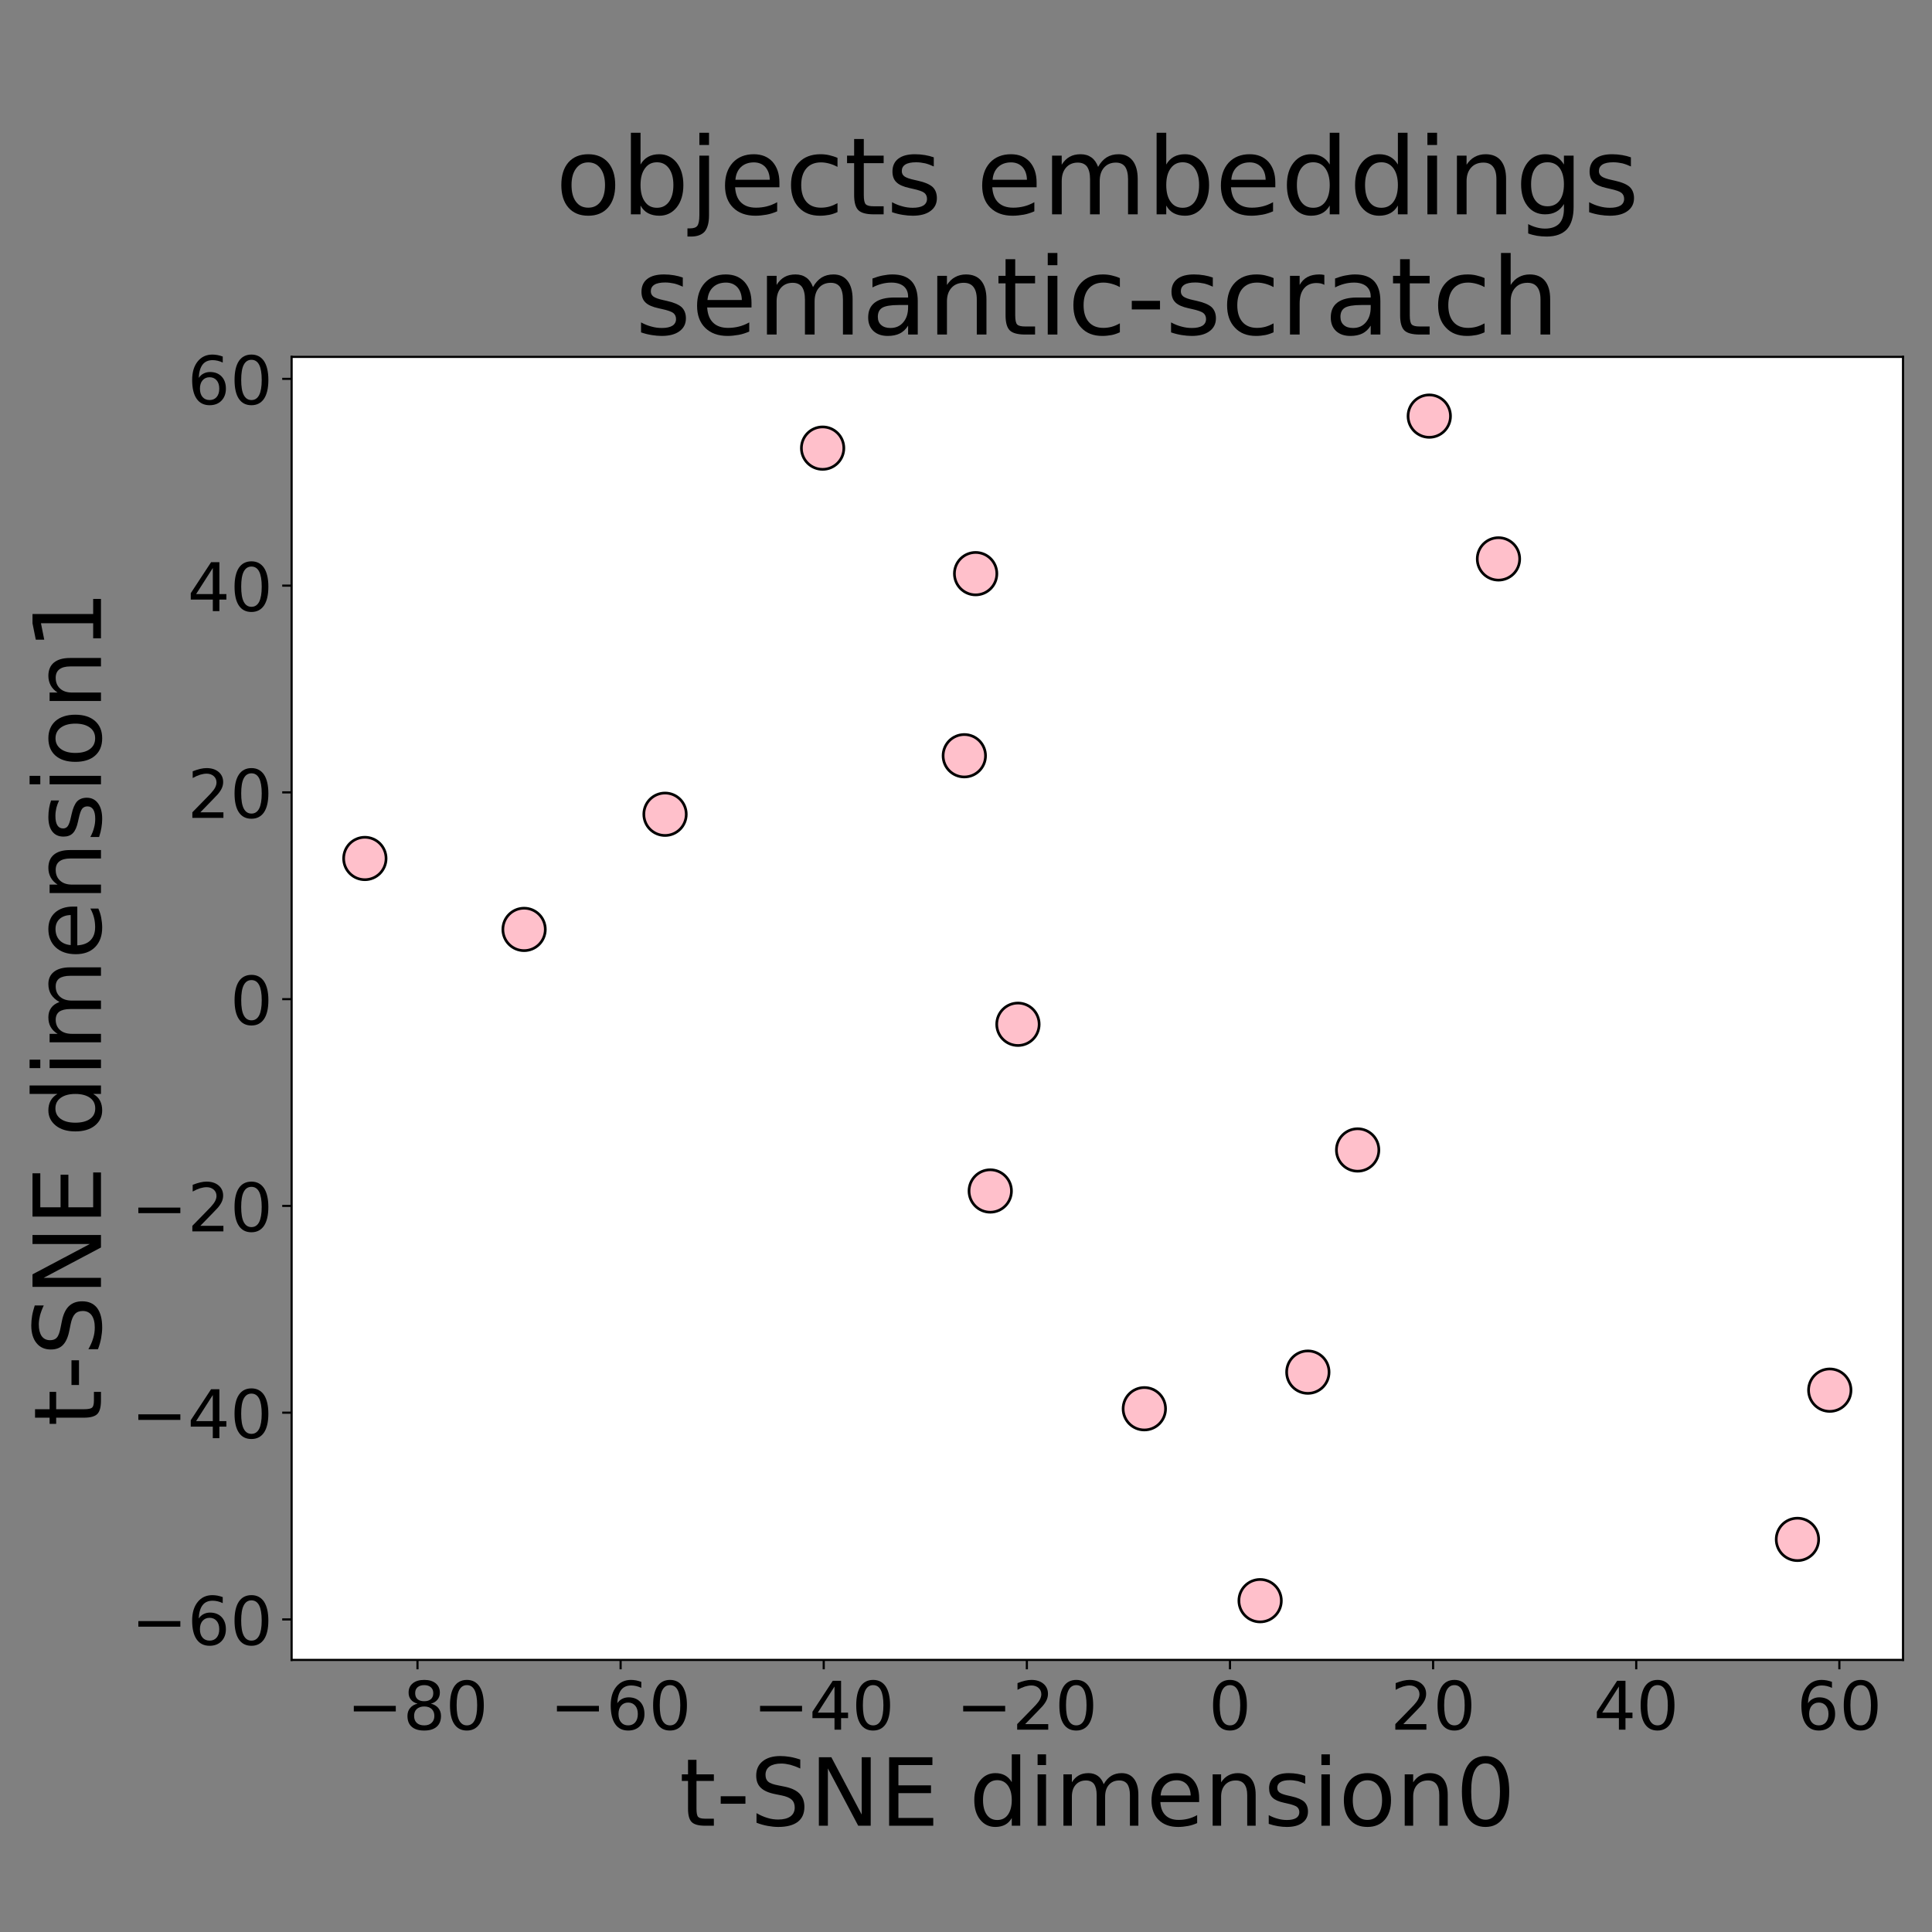 <?xml version="1.0" encoding="UTF-8"?>
<svg xmlns="http://www.w3.org/2000/svg" xmlns:xlink="http://www.w3.org/1999/xlink" width="720pt" height="720pt" viewBox="0 0 720 720" version="1.1">
<rect x="0" y="0" width="720" height="720" fill="#808080" stroke="none"/>
<defs>
<g>
<symbol overflow="visible" id="glyph0-0">
<path style="stroke:none;" d="M 7.949 -8.648 C 6.773 -8.648 5.852 -8.324 5.176 -7.699 C 4.5 -7.074 4.176 -6.227 4.176 -5.125 C 4.176 -4.023 4.5 -3.148 5.176 -2.523 C 5.852 -1.898 6.773 -1.602 7.949 -1.602 C 9.102 -1.602 10.023 -1.898 10.699 -2.551 C 11.375 -3.176 11.727 -4.023 11.727 -5.125 C 11.727 -6.227 11.375 -7.074 10.727 -7.699 C 10.051 -8.324 9.125 -8.648 7.949 -8.648 Z M 5.477 -9.699 C 4.426 -9.949 3.602 -10.449 3 -11.176 C 2.398 -11.898 2.125 -12.773 2.125 -13.824 C 2.125 -15.273 2.625 -16.426 3.676 -17.273 C 4.699 -18.125 6.125 -18.551 7.949 -18.551 C 9.75 -18.551 11.176 -18.125 12.227 -17.273 C 13.25 -16.426 13.773 -15.273 13.773 -13.824 C 13.773 -12.773 13.477 -11.898 12.875 -11.176 C 12.273 -10.449 11.477 -9.949 10.426 -9.699 C 11.602 -9.426 12.523 -8.875 13.199 -8.074 C 13.852 -7.273 14.199 -6.273 14.199 -5.125 C 14.199 -3.352 13.648 -2 12.574 -1.074 C 11.477 -0.125 9.926 0.324 7.926 0.324 C 5.926 0.324 4.375 -0.125 3.301 -1.074 C 2.227 -2 1.699 -3.352 1.699 -5.125 C 1.699 -6.273 2.023 -7.273 2.699 -8.074 C 3.352 -8.875 4.273 -9.426 5.477 -9.699 Z M 4.574 -13.602 C 4.574 -12.648 4.852 -11.898 5.449 -11.375 C 6.051 -10.852 6.875 -10.602 7.949 -10.602 C 9 -10.602 9.824 -10.852 10.426 -11.375 C 11.023 -11.898 11.324 -12.648 11.324 -13.602 C 11.324 -14.551 11.023 -15.273 10.426 -15.801 C 9.824 -16.324 9 -16.602 7.949 -16.602 C 6.875 -16.602 6.051 -16.324 5.449 -15.801 C 4.852 -15.273 4.574 -14.551 4.574 -13.602 Z M 4.574 -13.602 "/>
</symbol>
<symbol overflow="visible" id="glyph0-1">
<path style="stroke:none;" d="M 7.949 -16.602 C 6.676 -16.602 5.727 -15.977 5.074 -14.727 C 4.426 -13.477 4.125 -11.602 4.125 -9.102 C 4.125 -6.602 4.426 -4.727 5.074 -3.477 C 5.727 -2.227 6.676 -1.602 7.949 -1.602 C 9.227 -1.602 10.176 -2.227 10.824 -3.477 C 11.449 -4.727 11.773 -6.602 11.773 -9.102 C 11.773 -11.602 11.449 -13.477 10.824 -14.727 C 10.176 -15.977 9.227 -16.602 7.949 -16.602 Z M 7.949 -18.551 C 9.977 -18.551 11.523 -17.727 12.625 -16.125 C 13.699 -14.5 14.25 -12.148 14.25 -9.102 C 14.25 -6.023 13.699 -3.676 12.625 -2.074 C 11.523 -0.477 9.977 0.324 7.926 0.324 C 5.875 0.324 4.324 -0.477 3.25 -2.074 C 2.176 -3.676 1.648 -6.023 1.648 -9.102 C 1.648 -12.148 2.176 -14.5 3.25 -16.125 C 4.324 -17.727 5.898 -18.551 7.949 -18.551 Z M 7.949 -18.551 "/>
</symbol>
<symbol overflow="visible" id="glyph0-2">
<path style="stroke:none;" d="M 8.25 -10.102 C 7.148 -10.102 6.273 -9.699 5.625 -8.949 C 4.977 -8.199 4.648 -7.148 4.648 -5.852 C 4.648 -4.523 4.977 -3.477 5.625 -2.727 C 6.273 -1.977 7.148 -1.602 8.25 -1.602 C 9.352 -1.602 10.227 -1.977 10.875 -2.727 C 11.523 -3.477 11.852 -4.523 11.852 -5.852 C 11.852 -7.148 11.523 -8.199 10.875 -8.949 C 10.227 -9.699 9.352 -10.102 8.25 -10.102 Z M 13.148 -17.824 L 13.148 -15.574 C 12.523 -15.875 11.898 -16.102 11.273 -16.25 C 10.625 -16.398 10 -16.477 9.398 -16.477 C 7.75 -16.477 6.5 -15.926 5.648 -14.824 C 4.801 -13.727 4.301 -12.051 4.199 -9.852 C 4.676 -10.551 5.273 -11.102 6 -11.477 C 6.727 -11.852 7.523 -12.051 8.398 -12.051 C 10.227 -12.051 11.676 -11.477 12.727 -10.375 C 13.773 -9.273 14.324 -7.75 14.324 -5.852 C 14.324 -3.977 13.75 -2.477 12.648 -1.352 C 11.551 -0.227 10.074 0.324 8.25 0.324 C 6.148 0.324 4.523 -0.477 3.426 -2.074 C 2.301 -3.676 1.75 -6.023 1.75 -9.102 C 1.75 -11.977 2.426 -14.273 3.801 -15.977 C 5.148 -17.676 7 -18.551 9.301 -18.551 C 9.898 -18.551 10.523 -18.477 11.176 -18.375 C 11.801 -18.25 12.449 -18.074 13.148 -17.824 Z M 13.148 -17.824 "/>
</symbol>
<symbol overflow="visible" id="glyph0-3">
<path style="stroke:none;" d="M 9.449 -16.074 L 3.227 -6.352 L 9.449 -6.352 Z M 8.801 -18.227 L 11.898 -18.227 L 11.898 -6.352 L 14.5 -6.352 L 14.5 -4.301 L 11.898 -4.301 L 11.898 0 L 9.449 0 L 9.449 -4.301 L 1.227 -4.301 L 1.227 -6.676 Z M 8.801 -18.227 "/>
</symbol>
<symbol overflow="visible" id="glyph0-4">
<path style="stroke:none;" d="M 4.801 -2.074 L 13.398 -2.074 L 13.398 0 L 1.824 0 L 1.824 -2.074 C 2.75 -3.023 4.023 -4.324 5.648 -5.977 C 7.25 -7.602 8.273 -8.648 8.699 -9.125 C 9.5 -10 10.051 -10.75 10.352 -11.375 C 10.648 -11.977 10.824 -12.602 10.824 -13.199 C 10.824 -14.148 10.477 -14.949 9.801 -15.551 C 9.125 -16.148 8.25 -16.477 7.148 -16.477 C 6.375 -16.477 5.551 -16.324 4.699 -16.074 C 3.852 -15.801 2.926 -15.398 1.949 -14.852 L 1.949 -17.352 C 2.949 -17.75 3.875 -18.051 4.727 -18.25 C 5.574 -18.449 6.375 -18.551 7.102 -18.551 C 8.977 -18.551 10.477 -18.074 11.602 -17.125 C 12.727 -16.176 13.301 -14.926 13.301 -13.352 C 13.301 -12.602 13.148 -11.875 12.875 -11.227 C 12.602 -10.551 12.102 -9.75 11.352 -8.852 C 11.148 -8.602 10.5 -7.926 9.398 -6.801 C 8.301 -5.676 6.773 -4.102 4.801 -2.074 Z M 4.801 -2.074 "/>
</symbol>
<symbol overflow="visible" id="glyph1-0">
<path style="stroke:none;" d="M 6.406 -24.57 L 6.406 -19.145 L 12.879 -19.145 L 12.879 -16.695 L 6.406 -16.695 L 6.406 -6.301 C 6.406 -4.727 6.613 -3.711 7.035 -3.289 C 7.453 -2.836 8.328 -2.625 9.66 -2.625 L 12.879 -2.625 L 12.879 0 L 9.66 0 C 7.211 0 5.531 -0.453 4.621 -1.363 C 3.711 -2.273 3.254 -3.922 3.254 -6.301 L 3.254 -16.695 L 0.945 -16.695 L 0.945 -19.145 L 3.254 -19.145 L 3.254 -24.57 Z M 6.406 -24.57 "/>
</symbol>
<symbol overflow="visible" id="glyph1-1">
<path style="stroke:none;" d="M 1.715 -10.988 L 10.922 -10.988 L 10.922 -8.191 L 1.715 -8.191 Z M 1.715 -10.988 "/>
</symbol>
<symbol overflow="visible" id="glyph1-2">
<path style="stroke:none;" d="M 18.727 -24.676 L 18.727 -21.316 C 17.395 -21.945 16.172 -22.398 15.016 -22.715 C 13.824 -22.996 12.703 -23.172 11.656 -23.172 C 9.766 -23.172 8.297 -22.785 7.281 -22.086 C 6.266 -21.352 5.773 -20.301 5.773 -18.969 C 5.773 -17.852 6.09 -16.977 6.789 -16.414 C 7.453 -15.82 8.75 -15.363 10.641 -15.016 L 12.738 -14.594 C 15.297 -14.105 17.184 -13.23 18.41 -12.004 C 19.637 -10.746 20.266 -9.102 20.266 -7.035 C 20.266 -4.551 19.426 -2.695 17.781 -1.434 C 16.102 -0.176 13.684 0.453 10.5 0.453 C 9.273 0.453 7.98 0.316 6.613 0.07 C 5.25 -0.176 3.852 -0.559 2.414 -1.121 L 2.414 -4.691 C 3.816 -3.887 5.18 -3.289 6.512 -2.906 C 7.84 -2.484 9.172 -2.309 10.5 -2.309 C 12.461 -2.309 13.965 -2.695 15.051 -3.465 C 16.102 -4.234 16.66 -5.32 16.66 -6.789 C 16.66 -8.051 16.273 -9.031 15.504 -9.73 C 14.734 -10.43 13.477 -10.953 11.727 -11.305 L 9.625 -11.727 C 7.035 -12.215 5.18 -13.02 4.023 -14.141 C 2.871 -15.227 2.309 -16.73 2.309 -18.691 C 2.309 -20.93 3.078 -22.715 4.691 -24.012 C 6.266 -25.305 8.469 -25.969 11.27 -25.969 C 12.461 -25.969 13.648 -25.863 14.91 -25.656 C 16.137 -25.445 17.395 -25.094 18.727 -24.676 Z M 18.727 -24.676 "/>
</symbol>
<symbol overflow="visible" id="glyph1-3">
<path style="stroke:none;" d="M 3.43 -25.516 L 8.086 -25.516 L 19.391 -4.164 L 19.391 -25.516 L 22.75 -25.516 L 22.75 0 L 18.094 0 L 6.789 -21.352 L 6.789 0 L 3.43 0 Z M 3.43 -25.516 "/>
</symbol>
<symbol overflow="visible" id="glyph1-4">
<path style="stroke:none;" d="M 3.43 -25.516 L 19.566 -25.516 L 19.566 -22.609 L 6.895 -22.609 L 6.895 -15.051 L 19.039 -15.051 L 19.039 -12.145 L 6.895 -12.145 L 6.895 -2.906 L 19.879 -2.906 L 19.879 0 L 3.43 0 Z M 3.43 -25.516 "/>
</symbol>
<symbol overflow="visible" id="glyph1-5">
<path style="stroke:none;" d=""/>
</symbol>
<symbol overflow="visible" id="glyph1-6">
<path style="stroke:none;" d="M 15.891 -16.238 L 15.891 -26.602 L 19.039 -26.602 L 19.039 0 L 15.891 0 L 15.891 -2.871 C 15.227 -1.715 14.387 -0.875 13.371 -0.352 C 12.355 0.176 11.164 0.453 9.766 0.453 C 7.453 0.453 5.566 -0.453 4.094 -2.273 C 2.625 -4.094 1.926 -6.547 1.926 -9.555 C 1.926 -12.566 2.625 -14.98 4.094 -16.836 C 5.566 -18.656 7.453 -19.602 9.766 -19.602 C 11.164 -19.602 12.355 -19.32 13.371 -18.762 C 14.387 -18.199 15.227 -17.359 15.891 -16.238 Z M 5.18 -9.555 C 5.18 -7.246 5.637 -5.426 6.578 -4.094 C 7.523 -2.766 8.82 -2.137 10.5 -2.137 C 12.18 -2.137 13.477 -2.766 14.453 -4.094 C 15.398 -5.426 15.891 -7.246 15.891 -9.555 C 15.891 -11.863 15.398 -13.648 14.453 -14.98 C 13.477 -16.309 12.18 -16.977 10.5 -16.977 C 8.82 -16.977 7.523 -16.309 6.578 -14.98 C 5.637 -13.648 5.18 -11.863 5.18 -9.555 Z M 5.18 -9.555 "/>
</symbol>
<symbol overflow="visible" id="glyph1-7">
<path style="stroke:none;" d="M 3.289 -19.145 L 6.441 -19.145 L 6.441 0 L 3.289 0 Z M 3.289 -26.602 L 6.441 -26.602 L 6.441 -22.609 L 3.289 -22.609 Z M 3.289 -26.602 "/>
</symbol>
<symbol overflow="visible" id="glyph1-8">
<path style="stroke:none;" d="M 18.199 -15.469 C 18.969 -16.871 19.914 -17.887 21 -18.586 C 22.086 -19.25 23.379 -19.602 24.887 -19.602 C 26.844 -19.602 28.387 -18.898 29.469 -17.5 C 30.555 -16.102 31.113 -14.105 31.113 -11.551 L 31.113 0 L 27.965 0 L 27.965 -11.445 C 27.965 -13.266 27.613 -14.629 26.984 -15.539 C 26.32 -16.414 25.34 -16.871 24.012 -16.871 C 22.363 -16.871 21.07 -16.309 20.125 -15.227 C 19.18 -14.141 18.727 -12.672 18.727 -10.816 L 18.727 0 L 15.574 0 L 15.574 -11.445 C 15.574 -13.266 15.227 -14.629 14.594 -15.539 C 13.93 -16.414 12.914 -16.871 11.586 -16.871 C 9.977 -16.871 8.68 -16.309 7.734 -15.227 C 6.789 -14.141 6.336 -12.672 6.336 -10.816 L 6.336 0 L 3.184 0 L 3.184 -19.145 L 6.336 -19.145 L 6.336 -16.172 C 7.035 -17.324 7.91 -18.199 8.926 -18.762 C 9.906 -19.32 11.094 -19.602 12.496 -19.602 C 13.895 -19.602 15.051 -19.25 16.031 -18.551 C 17.012 -17.852 17.711 -16.801 18.199 -15.469 Z M 18.199 -15.469 "/>
</symbol>
<symbol overflow="visible" id="glyph1-9">
<path style="stroke:none;" d="M 19.672 -10.359 L 19.672 -8.82 L 5.215 -8.82 C 5.355 -6.648 5.984 -4.969 7.176 -3.852 C 8.328 -2.73 9.941 -2.172 12.039 -2.172 C 13.23 -2.172 14.422 -2.309 15.539 -2.59 C 16.66 -2.871 17.816 -3.324 18.934 -3.953 L 18.934 -0.98 C 17.816 -0.488 16.66 -0.105 15.469 0.105 C 14.281 0.316 13.055 0.453 11.863 0.453 C 8.785 0.453 6.371 -0.422 4.586 -2.172 C 2.801 -3.922 1.926 -6.336 1.926 -9.379 C 1.926 -12.496 2.766 -14.98 4.445 -16.836 C 6.125 -18.656 8.434 -19.602 11.305 -19.602 C 13.895 -19.602 15.926 -18.762 17.43 -17.113 C 18.898 -15.434 19.672 -13.195 19.672 -10.359 Z M 16.52 -11.27 C 16.484 -12.984 15.996 -14.352 15.086 -15.398 C 14.141 -16.414 12.879 -16.941 11.34 -16.941 C 9.59 -16.941 8.191 -16.414 7.141 -15.434 C 6.09 -14.453 5.461 -13.055 5.32 -11.27 Z M 16.52 -11.27 "/>
</symbol>
<symbol overflow="visible" id="glyph1-10">
<path style="stroke:none;" d="M 19.215 -11.551 L 19.215 0 L 16.066 0 L 16.066 -11.445 C 16.066 -13.266 15.68 -14.594 14.98 -15.504 C 14.281 -16.414 13.23 -16.871 11.828 -16.871 C 10.113 -16.871 8.785 -16.309 7.805 -15.227 C 6.824 -14.141 6.336 -12.672 6.336 -10.816 L 6.336 0 L 3.184 0 L 3.184 -19.145 L 6.336 -19.145 L 6.336 -16.172 C 7.07 -17.289 7.945 -18.164 8.996 -18.727 C 10.012 -19.285 11.199 -19.602 12.531 -19.602 C 14.699 -19.602 16.379 -18.898 17.5 -17.535 C 18.621 -16.172 19.215 -14.176 19.215 -11.551 Z M 19.215 -11.551 "/>
</symbol>
<symbol overflow="visible" id="glyph1-11">
<path style="stroke:none;" d="M 15.504 -18.586 L 15.504 -15.609 C 14.594 -16.031 13.684 -16.379 12.738 -16.625 C 11.762 -16.836 10.781 -16.977 9.766 -16.977 C 8.191 -16.977 7 -16.73 6.23 -16.238 C 5.461 -15.75 5.074 -15.051 5.074 -14.105 C 5.074 -13.371 5.355 -12.809 5.914 -12.391 C 6.477 -11.969 7.594 -11.551 9.273 -11.199 L 10.359 -10.953 C 12.602 -10.465 14.176 -9.766 15.121 -8.926 C 16.031 -8.051 16.52 -6.824 16.52 -5.285 C 16.52 -3.5 15.82 -2.102 14.422 -1.086 C 13.02 -0.035 11.059 0.453 8.609 0.453 C 7.559 0.453 6.512 0.352 5.391 0.176 C 4.27 0 3.113 -0.281 1.891 -0.699 L 1.891 -3.953 C 3.047 -3.324 4.199 -2.871 5.32 -2.59 C 6.441 -2.273 7.559 -2.137 8.68 -2.137 C 10.148 -2.137 11.305 -2.379 12.109 -2.871 C 12.879 -3.359 13.301 -4.094 13.301 -5.039 C 13.301 -5.879 12.984 -6.547 12.426 -7 C 11.863 -7.453 10.605 -7.91 8.645 -8.328 L 7.559 -8.574 C 5.602 -8.996 4.164 -9.625 3.324 -10.465 C 2.449 -11.305 2.031 -12.461 2.031 -13.965 C 2.031 -15.75 2.66 -17.148 3.922 -18.129 C 5.18 -19.109 7 -19.602 9.379 -19.602 C 10.535 -19.602 11.621 -19.496 12.672 -19.32 C 13.684 -19.145 14.629 -18.898 15.504 -18.586 Z M 15.504 -18.586 "/>
</symbol>
<symbol overflow="visible" id="glyph1-12">
<path style="stroke:none;" d="M 10.711 -16.941 C 9.031 -16.941 7.699 -16.273 6.719 -14.945 C 5.738 -13.613 5.25 -11.828 5.25 -9.555 C 5.25 -7.246 5.703 -5.461 6.684 -4.129 C 7.664 -2.801 8.996 -2.172 10.711 -2.172 C 12.391 -2.172 13.719 -2.801 14.699 -4.129 C 15.68 -5.461 16.172 -7.246 16.172 -9.555 C 16.172 -11.797 15.68 -13.613 14.699 -14.945 C 13.719 -16.273 12.391 -16.941 10.711 -16.941 Z M 10.711 -19.602 C 13.441 -19.602 15.574 -18.691 17.148 -16.941 C 18.691 -15.156 19.496 -12.703 19.496 -9.555 C 19.496 -6.406 18.691 -3.953 17.148 -2.203 C 15.574 -0.422 13.441 0.453 10.711 0.453 C 7.945 0.453 5.773 -0.422 4.234 -2.203 C 2.695 -3.953 1.926 -6.406 1.926 -9.555 C 1.926 -12.703 2.695 -15.156 4.234 -16.941 C 5.773 -18.691 7.945 -19.602 10.711 -19.602 Z M 10.711 -19.602 "/>
</symbol>
<symbol overflow="visible" id="glyph1-13">
<path style="stroke:none;" d="M 11.129 -23.238 C 9.344 -23.238 8.016 -22.363 7.105 -20.613 C 6.195 -18.863 5.773 -16.238 5.773 -12.738 C 5.773 -9.238 6.195 -6.613 7.105 -4.863 C 8.016 -3.113 9.344 -2.238 11.129 -2.238 C 12.914 -2.238 14.246 -3.113 15.156 -4.863 C 16.031 -6.613 16.484 -9.238 16.484 -12.738 C 16.484 -16.238 16.031 -18.863 15.156 -20.613 C 14.246 -22.363 12.914 -23.238 11.129 -23.238 Z M 11.129 -25.969 C 13.965 -25.969 16.137 -24.816 17.676 -22.574 C 19.18 -20.301 19.949 -17.012 19.949 -12.738 C 19.949 -8.434 19.18 -5.145 17.676 -2.906 C 16.137 -0.664 13.965 0.453 11.094 0.453 C 8.227 0.453 6.055 -0.664 4.551 -2.906 C 3.047 -5.145 2.309 -8.434 2.309 -12.738 C 2.309 -17.012 3.047 -20.301 4.551 -22.574 C 6.055 -24.816 8.262 -25.969 11.129 -25.969 Z M 11.129 -25.969 "/>
</symbol>
<symbol overflow="visible" id="glyph2-0">
<path style="stroke:none;" d="M -24.57 -6.406 L -19.145 -6.406 L -19.145 -12.879 L -16.695 -12.879 L -16.695 -6.406 L -6.301 -6.406 C -4.727 -6.406 -3.711 -6.613 -3.289 -7.035 C -2.836 -7.453 -2.625 -8.328 -2.625 -9.66 L -2.625 -12.879 L 0 -12.879 L 0 -9.66 C 0 -7.211 -0.453 -5.531 -1.363 -4.621 C -2.273 -3.711 -3.922 -3.254 -6.301 -3.254 L -16.695 -3.254 L -16.695 -0.945 L -19.145 -0.945 L -19.145 -3.254 L -24.57 -3.254 Z M -24.57 -6.406 "/>
</symbol>
<symbol overflow="visible" id="glyph2-1">
<path style="stroke:none;" d="M -10.988 -1.715 L -10.988 -10.922 L -8.191 -10.922 L -8.191 -1.715 Z M -10.988 -1.715 "/>
</symbol>
<symbol overflow="visible" id="glyph2-2">
<path style="stroke:none;" d="M -24.676 -18.727 L -21.316 -18.727 C -21.945 -17.395 -22.398 -16.172 -22.715 -15.016 C -22.996 -13.824 -23.172 -12.703 -23.172 -11.656 C -23.172 -9.766 -22.785 -8.297 -22.086 -7.281 C -21.352 -6.266 -20.301 -5.773 -18.969 -5.773 C -17.852 -5.773 -16.977 -6.09 -16.414 -6.789 C -15.82 -7.453 -15.363 -8.75 -15.016 -10.641 L -14.594 -12.738 C -14.105 -15.297 -13.23 -17.184 -12.004 -18.41 C -10.746 -19.637 -9.102 -20.266 -7.035 -20.266 C -4.551 -20.266 -2.695 -19.426 -1.434 -17.781 C -0.176 -16.102 0.453 -13.684 0.453 -10.5 C 0.453 -9.273 0.316 -7.98 0.07 -6.613 C -0.176 -5.25 -0.559 -3.852 -1.121 -2.414 L -4.691 -2.414 C -3.887 -3.816 -3.289 -5.18 -2.906 -6.512 C -2.484 -7.84 -2.309 -9.172 -2.309 -10.5 C -2.309 -12.461 -2.695 -13.965 -3.465 -15.051 C -4.234 -16.102 -5.32 -16.66 -6.789 -16.66 C -8.051 -16.66 -9.031 -16.273 -9.73 -15.504 C -10.43 -14.734 -10.953 -13.477 -11.305 -11.727 L -11.727 -9.625 C -12.215 -7.035 -13.02 -5.18 -14.141 -4.023 C -15.227 -2.871 -16.73 -2.309 -18.691 -2.309 C -20.93 -2.309 -22.715 -3.078 -24.012 -4.691 C -25.305 -6.266 -25.969 -8.469 -25.969 -11.27 C -25.969 -12.461 -25.863 -13.648 -25.656 -14.91 C -25.445 -16.137 -25.094 -17.395 -24.676 -18.727 Z M -24.676 -18.727 "/>
</symbol>
<symbol overflow="visible" id="glyph2-3">
<path style="stroke:none;" d="M -25.516 -3.43 L -25.516 -8.086 L -4.164 -19.391 L -25.516 -19.391 L -25.516 -22.75 L 0 -22.75 L 0 -18.094 L -21.352 -6.789 L 0 -6.789 L 0 -3.43 Z M -25.516 -3.43 "/>
</symbol>
<symbol overflow="visible" id="glyph2-4">
<path style="stroke:none;" d="M -25.516 -3.43 L -25.516 -19.566 L -22.609 -19.566 L -22.609 -6.895 L -15.051 -6.895 L -15.051 -19.039 L -12.145 -19.039 L -12.145 -6.895 L -2.906 -6.895 L -2.906 -19.879 L 0 -19.879 L 0 -3.43 Z M -25.516 -3.43 "/>
</symbol>
<symbol overflow="visible" id="glyph2-5">
<path style="stroke:none;" d=""/>
</symbol>
<symbol overflow="visible" id="glyph2-6">
<path style="stroke:none;" d="M -16.238 -15.891 L -26.602 -15.891 L -26.602 -19.039 L 0 -19.039 L 0 -15.891 L -2.871 -15.891 C -1.715 -15.227 -0.875 -14.387 -0.352 -13.371 C 0.176 -12.355 0.453 -11.164 0.453 -9.766 C 0.453 -7.453 -0.453 -5.566 -2.273 -4.094 C -4.094 -2.625 -6.547 -1.926 -9.555 -1.926 C -12.566 -1.926 -14.98 -2.625 -16.836 -4.094 C -18.656 -5.566 -19.602 -7.453 -19.602 -9.766 C -19.602 -11.164 -19.32 -12.355 -18.762 -13.371 C -18.199 -14.387 -17.359 -15.227 -16.238 -15.891 Z M -9.555 -5.18 C -7.246 -5.18 -5.426 -5.637 -4.094 -6.578 C -2.766 -7.523 -2.137 -8.82 -2.137 -10.5 C -2.137 -12.18 -2.766 -13.477 -4.094 -14.453 C -5.426 -15.398 -7.246 -15.891 -9.555 -15.891 C -11.863 -15.891 -13.648 -15.398 -14.98 -14.453 C -16.309 -13.477 -16.977 -12.18 -16.977 -10.5 C -16.977 -8.82 -16.309 -7.523 -14.98 -6.578 C -13.648 -5.637 -11.863 -5.18 -9.555 -5.18 Z M -9.555 -5.18 "/>
</symbol>
<symbol overflow="visible" id="glyph2-7">
<path style="stroke:none;" d="M -19.145 -3.289 L -19.145 -6.441 L 0 -6.441 L 0 -3.289 Z M -26.602 -3.289 L -26.602 -6.441 L -22.609 -6.441 L -22.609 -3.289 Z M -26.602 -3.289 "/>
</symbol>
<symbol overflow="visible" id="glyph2-8">
<path style="stroke:none;" d="M -15.469 -18.199 C -16.871 -18.969 -17.887 -19.914 -18.586 -21 C -19.25 -22.086 -19.602 -23.379 -19.602 -24.887 C -19.602 -26.844 -18.898 -28.387 -17.5 -29.469 C -16.102 -30.555 -14.105 -31.113 -11.551 -31.113 L 0 -31.113 L 0 -27.965 L -11.445 -27.965 C -13.266 -27.965 -14.629 -27.613 -15.539 -26.984 C -16.414 -26.32 -16.871 -25.34 -16.871 -24.012 C -16.871 -22.363 -16.309 -21.07 -15.227 -20.125 C -14.141 -19.18 -12.672 -18.727 -10.816 -18.727 L 0 -18.727 L 0 -15.574 L -11.445 -15.574 C -13.266 -15.574 -14.629 -15.227 -15.539 -14.594 C -16.414 -13.93 -16.871 -12.914 -16.871 -11.586 C -16.871 -9.977 -16.309 -8.68 -15.227 -7.734 C -14.141 -6.789 -12.672 -6.336 -10.816 -6.336 L 0 -6.336 L 0 -3.184 L -19.145 -3.184 L -19.145 -6.336 L -16.172 -6.336 C -17.324 -7.035 -18.199 -7.91 -18.762 -8.926 C -19.32 -9.906 -19.602 -11.094 -19.602 -12.496 C -19.602 -13.895 -19.25 -15.051 -18.551 -16.031 C -17.852 -17.012 -16.801 -17.711 -15.469 -18.199 Z M -15.469 -18.199 "/>
</symbol>
<symbol overflow="visible" id="glyph2-9">
<path style="stroke:none;" d="M -10.359 -19.672 L -8.82 -19.672 L -8.82 -5.215 C -6.648 -5.355 -4.969 -5.984 -3.852 -7.176 C -2.73 -8.328 -2.172 -9.941 -2.172 -12.039 C -2.172 -13.23 -2.309 -14.422 -2.59 -15.539 C -2.871 -16.66 -3.324 -17.816 -3.953 -18.934 L -0.98 -18.934 C -0.488 -17.816 -0.105 -16.66 0.105 -15.469 C 0.316 -14.281 0.453 -13.055 0.453 -11.863 C 0.453 -8.785 -0.422 -6.371 -2.172 -4.586 C -3.922 -2.801 -6.336 -1.926 -9.379 -1.926 C -12.496 -1.926 -14.98 -2.766 -16.836 -4.445 C -18.656 -6.125 -19.602 -8.434 -19.602 -11.305 C -19.602 -13.895 -18.762 -15.926 -17.113 -17.43 C -15.434 -18.898 -13.195 -19.672 -10.359 -19.672 Z M -11.27 -16.52 C -12.984 -16.484 -14.352 -15.996 -15.398 -15.086 C -16.414 -14.141 -16.941 -12.879 -16.941 -11.34 C -16.941 -9.59 -16.414 -8.191 -15.434 -7.141 C -14.453 -6.09 -13.055 -5.461 -11.27 -5.32 Z M -11.27 -16.52 "/>
</symbol>
<symbol overflow="visible" id="glyph2-10">
<path style="stroke:none;" d="M -11.551 -19.215 L 0 -19.215 L 0 -16.066 L -11.445 -16.066 C -13.266 -16.066 -14.594 -15.68 -15.504 -14.98 C -16.414 -14.281 -16.871 -13.23 -16.871 -11.828 C -16.871 -10.113 -16.309 -8.785 -15.227 -7.805 C -14.141 -6.824 -12.672 -6.336 -10.816 -6.336 L 0 -6.336 L 0 -3.184 L -19.145 -3.184 L -19.145 -6.336 L -16.172 -6.336 C -17.289 -7.07 -18.164 -7.945 -18.727 -8.996 C -19.285 -10.012 -19.602 -11.199 -19.602 -12.531 C -19.602 -14.699 -18.898 -16.379 -17.535 -17.5 C -16.172 -18.621 -14.176 -19.215 -11.551 -19.215 Z M -11.551 -19.215 "/>
</symbol>
<symbol overflow="visible" id="glyph2-11">
<path style="stroke:none;" d="M -18.586 -15.504 L -15.609 -15.504 C -16.031 -14.594 -16.379 -13.684 -16.625 -12.738 C -16.836 -11.762 -16.977 -10.781 -16.977 -9.766 C -16.977 -8.191 -16.73 -7 -16.238 -6.23 C -15.75 -5.461 -15.051 -5.074 -14.105 -5.074 C -13.371 -5.074 -12.809 -5.355 -12.391 -5.914 C -11.969 -6.477 -11.551 -7.594 -11.199 -9.273 L -10.953 -10.359 C -10.465 -12.602 -9.766 -14.176 -8.926 -15.121 C -8.051 -16.031 -6.824 -16.52 -5.285 -16.52 C -3.5 -16.52 -2.102 -15.82 -1.086 -14.422 C -0.035 -13.02 0.453 -11.059 0.453 -8.609 C 0.453 -7.559 0.352 -6.512 0.176 -5.391 C 0 -4.27 -0.281 -3.113 -0.699 -1.891 L -3.953 -1.891 C -3.324 -3.047 -2.871 -4.199 -2.59 -5.32 C -2.273 -6.441 -2.137 -7.559 -2.137 -8.68 C -2.137 -10.148 -2.379 -11.305 -2.871 -12.109 C -3.359 -12.879 -4.094 -13.301 -5.039 -13.301 C -5.879 -13.301 -6.547 -12.984 -7 -12.426 C -7.453 -11.863 -7.91 -10.605 -8.328 -8.645 L -8.574 -7.559 C -8.996 -5.602 -9.625 -4.164 -10.465 -3.324 C -11.305 -2.449 -12.461 -2.031 -13.965 -2.031 C -15.75 -2.031 -17.148 -2.66 -18.129 -3.922 C -19.109 -5.18 -19.602 -7 -19.602 -9.379 C -19.602 -10.535 -19.496 -11.621 -19.32 -12.672 C -19.145 -13.684 -18.898 -14.629 -18.586 -15.504 Z M -18.586 -15.504 "/>
</symbol>
<symbol overflow="visible" id="glyph2-12">
<path style="stroke:none;" d="M -16.941 -10.711 C -16.941 -9.031 -16.273 -7.699 -14.945 -6.719 C -13.613 -5.738 -11.828 -5.25 -9.555 -5.25 C -7.246 -5.25 -5.461 -5.703 -4.129 -6.684 C -2.801 -7.664 -2.172 -8.996 -2.172 -10.711 C -2.172 -12.391 -2.801 -13.719 -4.129 -14.699 C -5.461 -15.68 -7.246 -16.172 -9.555 -16.172 C -11.797 -16.172 -13.613 -15.68 -14.945 -14.699 C -16.273 -13.719 -16.941 -12.391 -16.941 -10.711 Z M -19.602 -10.711 C -19.602 -13.441 -18.691 -15.574 -16.941 -17.148 C -15.156 -18.691 -12.703 -19.496 -9.555 -19.496 C -6.406 -19.496 -3.953 -18.691 -2.203 -17.148 C -0.422 -15.574 0.453 -13.441 0.453 -10.711 C 0.453 -7.945 -0.422 -5.773 -2.203 -4.234 C -3.953 -2.695 -6.406 -1.926 -9.555 -1.926 C -12.703 -1.926 -15.156 -2.695 -16.941 -4.234 C -18.691 -5.773 -19.602 -7.945 -19.602 -10.711 Z M -19.602 -10.711 "/>
</symbol>
<symbol overflow="visible" id="glyph2-13">
<path style="stroke:none;" d="M -2.906 -4.34 L -2.906 -9.977 L -22.363 -9.977 L -21.141 -3.852 L -24.289 -3.852 L -25.516 -9.941 L -25.516 -13.406 L -2.906 -13.406 L -2.906 -19.039 L 0 -19.039 L 0 -4.34 Z M -2.906 -4.34 "/>
</symbol>
<symbol overflow="visible" id="glyph3-0">
<path style="stroke:none;" d="M 12.238 -19.359 C 10.32 -19.359 8.801 -18.602 7.68 -17.078 C 6.559 -15.559 6 -13.52 6 -10.922 C 6 -8.281 6.52 -6.238 7.641 -4.719 C 8.762 -3.199 10.281 -2.48 12.238 -2.48 C 14.16 -2.48 15.68 -3.199 16.801 -4.719 C 17.922 -6.238 18.48 -8.281 18.48 -10.922 C 18.48 -13.48 17.922 -15.559 16.801 -17.078 C 15.68 -18.602 14.16 -19.359 12.238 -19.359 Z M 12.238 -22.398 C 15.359 -22.398 17.801 -21.359 19.602 -19.359 C 21.359 -17.32 22.281 -14.52 22.281 -10.922 C 22.281 -7.32 21.359 -4.52 19.602 -2.52 C 17.801 -0.48 15.359 0.52 12.238 0.52 C 9.078 0.52 6.602 -0.48 4.84 -2.52 C 3.078 -4.52 2.199 -7.32 2.199 -10.922 C 2.199 -14.52 3.078 -17.32 4.84 -19.359 C 6.602 -21.359 9.078 -22.398 12.238 -22.398 Z M 12.238 -22.398 "/>
</symbol>
<symbol overflow="visible" id="glyph3-1">
<path style="stroke:none;" d="M 19.48 -10.922 C 19.48 -13.559 18.922 -15.602 17.84 -17.121 C 16.719 -18.641 15.238 -19.398 13.359 -19.398 C 11.441 -19.398 9.961 -18.641 8.879 -17.121 C 7.762 -15.602 7.238 -13.559 7.238 -10.922 C 7.238 -8.281 7.762 -6.199 8.879 -4.68 C 9.961 -3.16 11.441 -2.441 13.359 -2.441 C 15.238 -2.441 16.719 -3.16 17.84 -4.68 C 18.922 -6.199 19.48 -8.281 19.48 -10.922 Z M 7.238 -18.559 C 7.961 -19.84 8.922 -20.801 10.078 -21.441 C 11.238 -22.078 12.641 -22.398 14.238 -22.398 C 16.879 -22.398 19.039 -21.32 20.719 -19.238 C 22.359 -17.121 23.199 -14.359 23.199 -10.922 C 23.199 -7.48 22.359 -4.68 20.719 -2.602 C 19.039 -0.52 16.879 0.52 14.238 0.52 C 12.641 0.52 11.238 0.199 10.078 -0.398 C 8.922 -1 7.961 -1.961 7.238 -3.281 L 7.238 0 L 3.641 0 L 3.641 -30.398 L 7.238 -30.398 Z M 7.238 -18.559 "/>
</symbol>
<symbol overflow="visible" id="glyph3-2">
<path style="stroke:none;" d="M 3.762 -21.879 L 7.359 -21.879 L 7.359 0.359 C 7.359 3.121 6.801 5.121 5.762 6.398 C 4.68 7.641 2.961 8.281 0.641 8.281 L -0.68 8.281 L -0.68 5.238 L 0.238 5.238 C 1.602 5.238 2.52 4.922 3 4.281 C 3.48 3.641 3.762 2.32 3.762 0.359 Z M 3.762 -30.398 L 7.359 -30.398 L 7.359 -25.84 L 3.762 -25.84 Z M 3.762 -30.398 "/>
</symbol>
<symbol overflow="visible" id="glyph3-3">
<path style="stroke:none;" d="M 22.48 -11.84 L 22.48 -10.078 L 5.961 -10.078 C 6.121 -7.602 6.84 -5.68 8.199 -4.398 C 9.52 -3.121 11.359 -2.48 13.762 -2.48 C 15.121 -2.48 16.48 -2.641 17.762 -2.961 C 19.039 -3.281 20.359 -3.801 21.641 -4.52 L 21.641 -1.121 C 20.359 -0.559 19.039 -0.121 17.68 0.121 C 16.32 0.359 14.922 0.52 13.559 0.52 C 10.039 0.52 7.281 -0.48 5.238 -2.48 C 3.199 -4.48 2.199 -7.238 2.199 -10.719 C 2.199 -14.281 3.16 -17.121 5.078 -19.238 C 7 -21.32 9.641 -22.398 12.922 -22.398 C 15.879 -22.398 18.199 -21.441 19.922 -19.559 C 21.602 -17.641 22.48 -15.078 22.48 -11.84 Z M 18.879 -12.879 C 18.84 -14.84 18.281 -16.398 17.238 -17.602 C 16.16 -18.762 14.719 -19.359 12.961 -19.359 C 10.961 -19.359 9.359 -18.762 8.16 -17.641 C 6.961 -16.52 6.238 -14.922 6.078 -12.879 Z M 18.879 -12.879 "/>
</symbol>
<symbol overflow="visible" id="glyph3-4">
<path style="stroke:none;" d="M 19.52 -21.039 L 19.52 -17.68 C 18.48 -18.238 17.48 -18.641 16.441 -18.922 C 15.398 -19.199 14.398 -19.359 13.359 -19.359 C 11.039 -19.359 9.199 -18.602 7.922 -17.121 C 6.641 -15.641 6 -13.559 6 -10.922 C 6 -8.238 6.641 -6.16 7.922 -4.68 C 9.199 -3.199 11.039 -2.48 13.359 -2.48 C 14.398 -2.48 15.398 -2.602 16.441 -2.879 C 17.48 -3.16 18.48 -3.602 19.52 -4.16 L 19.52 -0.84 C 18.48 -0.359 17.441 0 16.398 0.199 C 15.32 0.398 14.16 0.52 12.961 0.52 C 9.68 0.52 7.039 -0.48 5.121 -2.559 C 3.16 -4.602 2.199 -7.398 2.199 -10.922 C 2.199 -14.48 3.16 -17.281 5.121 -19.32 C 7.078 -21.359 9.762 -22.398 13.199 -22.398 C 14.32 -22.398 15.398 -22.281 16.441 -22.039 C 17.48 -21.801 18.52 -21.48 19.52 -21.039 Z M 19.52 -21.039 "/>
</symbol>
<symbol overflow="visible" id="glyph3-5">
<path style="stroke:none;" d="M 7.32 -28.078 L 7.32 -21.879 L 14.719 -21.879 L 14.719 -19.078 L 7.32 -19.078 L 7.32 -7.199 C 7.32 -5.398 7.559 -4.238 8.039 -3.762 C 8.52 -3.238 9.52 -3 11.039 -3 L 14.719 -3 L 14.719 0 L 11.039 0 C 8.238 0 6.32 -0.52 5.281 -1.559 C 4.238 -2.602 3.719 -4.48 3.719 -7.199 L 3.719 -19.078 L 1.078 -19.078 L 1.078 -21.879 L 3.719 -21.879 L 3.719 -28.078 Z M 7.32 -28.078 "/>
</symbol>
<symbol overflow="visible" id="glyph3-6">
<path style="stroke:none;" d="M 17.719 -21.238 L 17.719 -17.84 C 16.68 -18.32 15.641 -18.719 14.559 -19 C 13.441 -19.238 12.32 -19.398 11.16 -19.398 C 9.359 -19.398 8 -19.121 7.121 -18.559 C 6.238 -18 5.801 -17.199 5.801 -16.121 C 5.801 -15.281 6.121 -14.641 6.762 -14.16 C 7.398 -13.68 8.68 -13.199 10.602 -12.801 L 11.84 -12.52 C 14.398 -11.961 16.199 -11.16 17.281 -10.199 C 18.32 -9.199 18.879 -7.801 18.879 -6.039 C 18.879 -4 18.078 -2.398 16.48 -1.238 C 14.879 -0.039 12.641 0.52 9.84 0.52 C 8.641 0.52 7.441 0.398 6.16 0.199 C 4.879 0 3.559 -0.32 2.16 -0.801 L 2.16 -4.52 C 3.48 -3.801 4.801 -3.281 6.078 -2.961 C 7.359 -2.602 8.641 -2.441 9.922 -2.441 C 11.602 -2.441 12.922 -2.719 13.84 -3.281 C 14.719 -3.84 15.199 -4.68 15.199 -5.762 C 15.199 -6.719 14.84 -7.48 14.199 -8 C 13.559 -8.52 12.121 -9.039 9.879 -9.52 L 8.641 -9.801 C 6.398 -10.281 4.762 -11 3.801 -11.961 C 2.801 -12.922 2.32 -14.238 2.32 -15.961 C 2.32 -18 3.039 -19.602 4.48 -20.719 C 5.922 -21.84 8 -22.398 10.719 -22.398 C 12.039 -22.398 13.281 -22.281 14.48 -22.078 C 15.641 -21.879 16.719 -21.602 17.719 -21.238 Z M 17.719 -21.238 "/>
</symbol>
<symbol overflow="visible" id="glyph3-7">
<path style="stroke:none;" d=""/>
</symbol>
<symbol overflow="visible" id="glyph3-8">
<path style="stroke:none;" d="M 20.801 -17.68 C 21.68 -19.281 22.762 -20.441 24 -21.238 C 25.238 -22 26.719 -22.398 28.441 -22.398 C 30.68 -22.398 32.441 -21.602 33.68 -20 C 34.922 -18.398 35.559 -16.121 35.559 -13.199 L 35.559 0 L 31.961 0 L 31.961 -13.078 C 31.961 -15.16 31.559 -16.719 30.84 -17.762 C 30.078 -18.762 28.961 -19.281 27.441 -19.281 C 25.559 -19.281 24.078 -18.641 23 -17.398 C 21.922 -16.16 21.398 -14.48 21.398 -12.359 L 21.398 0 L 17.801 0 L 17.801 -13.078 C 17.801 -15.16 17.398 -16.719 16.68 -17.762 C 15.922 -18.762 14.762 -19.281 13.238 -19.281 C 11.398 -19.281 9.922 -18.641 8.84 -17.398 C 7.762 -16.16 7.238 -14.48 7.238 -12.359 L 7.238 0 L 3.641 0 L 3.641 -21.879 L 7.238 -21.879 L 7.238 -18.48 C 8.039 -19.801 9.039 -20.801 10.199 -21.441 C 11.32 -22.078 12.68 -22.398 14.281 -22.398 C 15.879 -22.398 17.199 -22 18.32 -21.199 C 19.441 -20.398 20.238 -19.199 20.801 -17.68 Z M 20.801 -17.68 "/>
</symbol>
<symbol overflow="visible" id="glyph3-9">
<path style="stroke:none;" d="M 18.16 -18.559 L 18.16 -30.398 L 21.762 -30.398 L 21.762 0 L 18.16 0 L 18.16 -3.281 C 17.398 -1.961 16.441 -1 15.281 -0.398 C 14.121 0.199 12.762 0.52 11.16 0.52 C 8.52 0.52 6.359 -0.52 4.68 -2.602 C 3 -4.68 2.199 -7.48 2.199 -10.922 C 2.199 -14.359 3 -17.121 4.68 -19.238 C 6.359 -21.32 8.52 -22.398 11.16 -22.398 C 12.762 -22.398 14.121 -22.078 15.281 -21.441 C 16.441 -20.801 17.398 -19.84 18.16 -18.559 Z M 5.922 -10.922 C 5.922 -8.281 6.441 -6.199 7.52 -4.68 C 8.602 -3.16 10.078 -2.441 12 -2.441 C 13.922 -2.441 15.398 -3.16 16.52 -4.68 C 17.602 -6.199 18.16 -8.281 18.16 -10.922 C 18.16 -13.559 17.602 -15.602 16.52 -17.121 C 15.398 -18.641 13.922 -19.398 12 -19.398 C 10.078 -19.398 8.602 -18.641 7.52 -17.121 C 6.441 -15.602 5.922 -13.559 5.922 -10.922 Z M 5.922 -10.922 "/>
</symbol>
<symbol overflow="visible" id="glyph3-10">
<path style="stroke:none;" d="M 3.762 -21.879 L 7.359 -21.879 L 7.359 0 L 3.762 0 Z M 3.762 -30.398 L 7.359 -30.398 L 7.359 -25.84 L 3.762 -25.84 Z M 3.762 -30.398 "/>
</symbol>
<symbol overflow="visible" id="glyph3-11">
<path style="stroke:none;" d="M 21.961 -13.199 L 21.961 0 L 18.359 0 L 18.359 -13.078 C 18.359 -15.16 17.922 -16.68 17.121 -17.719 C 16.32 -18.762 15.121 -19.281 13.52 -19.281 C 11.559 -19.281 10.039 -18.641 8.922 -17.398 C 7.801 -16.16 7.238 -14.48 7.238 -12.359 L 7.238 0 L 3.641 0 L 3.641 -21.879 L 7.238 -21.879 L 7.238 -18.48 C 8.078 -19.762 9.078 -20.762 10.281 -21.398 C 11.441 -22.039 12.801 -22.398 14.32 -22.398 C 16.801 -22.398 18.719 -21.602 20 -20.039 C 21.281 -18.48 21.961 -16.199 21.961 -13.199 Z M 21.961 -13.199 "/>
</symbol>
<symbol overflow="visible" id="glyph3-12">
<path style="stroke:none;" d="M 18.16 -11.199 C 18.16 -13.762 17.602 -15.801 16.559 -17.238 C 15.48 -18.68 13.961 -19.398 12.039 -19.398 C 10.121 -19.398 8.602 -18.68 7.52 -17.238 C 6.441 -15.801 5.922 -13.762 5.922 -11.199 C 5.922 -8.602 6.441 -6.602 7.52 -5.16 C 8.602 -3.719 10.121 -3 12.039 -3 C 13.961 -3 15.48 -3.719 16.559 -5.16 C 17.602 -6.602 18.16 -8.602 18.16 -11.199 Z M 21.762 -2.719 C 21.762 0.961 20.922 3.719 19.281 5.559 C 17.602 7.359 15.078 8.281 11.68 8.281 C 10.398 8.281 9.238 8.16 8.121 8 C 7 7.801 5.879 7.52 4.84 7.121 L 4.84 3.641 C 5.879 4.199 6.922 4.602 7.961 4.879 C 9 5.16 10.039 5.32 11.121 5.32 C 13.441 5.32 15.199 4.68 16.398 3.48 C 17.559 2.238 18.16 0.398 18.16 -2.078 L 18.16 -3.84 C 17.398 -2.559 16.441 -1.602 15.281 -0.961 C 14.121 -0.32 12.762 0 11.16 0 C 8.441 0 6.281 -1 4.641 -3.039 C 3 -5.078 2.199 -7.801 2.199 -11.199 C 2.199 -14.559 3 -17.281 4.641 -19.32 C 6.281 -21.359 8.441 -22.398 11.16 -22.398 C 12.762 -22.398 14.121 -22.078 15.281 -21.441 C 16.441 -20.801 17.398 -19.84 18.16 -18.559 L 18.16 -21.879 L 21.762 -21.879 Z M 21.762 -2.719 "/>
</symbol>
<symbol overflow="visible" id="glyph3-13">
<path style="stroke:none;" d="M 13.719 -11 C 10.801 -11 8.801 -10.641 7.68 -10 C 6.559 -9.32 6 -8.199 6 -6.602 C 6 -5.32 6.398 -4.281 7.238 -3.559 C 8.078 -2.801 9.238 -2.441 10.68 -2.441 C 12.68 -2.441 14.281 -3.121 15.48 -4.559 C 16.68 -5.961 17.281 -7.84 17.281 -10.199 L 17.281 -11 Z M 20.879 -12.48 L 20.879 0 L 17.281 0 L 17.281 -3.32 C 16.441 -1.961 15.398 -1 14.199 -0.398 C 13 0.199 11.48 0.52 9.719 0.52 C 7.48 0.52 5.68 -0.078 4.359 -1.32 C 3.039 -2.559 2.398 -4.238 2.398 -6.359 C 2.398 -8.801 3.199 -10.641 4.879 -11.922 C 6.52 -13.16 8.961 -13.801 12.238 -13.801 L 17.281 -13.801 L 17.281 -14.16 C 17.281 -15.801 16.719 -17.078 15.641 -18 C 14.559 -18.879 13.039 -19.359 11.078 -19.359 C 9.801 -19.359 8.602 -19.199 7.398 -18.879 C 6.199 -18.559 5.078 -18.121 4 -17.559 L 4 -20.879 C 5.281 -21.359 6.559 -21.762 7.801 -22 C 9.039 -22.238 10.238 -22.398 11.441 -22.398 C 14.602 -22.398 16.961 -21.559 18.52 -19.922 C 20.078 -18.281 20.879 -15.801 20.879 -12.48 Z M 20.879 -12.48 "/>
</symbol>
<symbol overflow="visible" id="glyph3-14">
<path style="stroke:none;" d="M 1.961 -12.559 L 12.48 -12.559 L 12.48 -9.359 L 1.961 -9.359 Z M 1.961 -12.559 "/>
</symbol>
<symbol overflow="visible" id="glyph3-15">
<path style="stroke:none;" d="M 16.441 -18.52 C 16.039 -18.762 15.602 -18.922 15.121 -19.039 C 14.641 -19.121 14.121 -19.199 13.559 -19.199 C 11.52 -19.199 9.961 -18.52 8.879 -17.199 C 7.762 -15.879 7.238 -14 7.238 -11.52 L 7.238 0 L 3.641 0 L 3.641 -21.879 L 7.238 -21.879 L 7.238 -18.48 C 7.961 -19.801 8.961 -20.801 10.16 -21.441 C 11.359 -22.078 12.84 -22.398 14.602 -22.398 C 14.84 -22.398 15.121 -22.359 15.441 -22.359 C 15.719 -22.32 16.039 -22.281 16.441 -22.199 Z M 16.441 -18.52 "/>
</symbol>
<symbol overflow="visible" id="glyph3-16">
<path style="stroke:none;" d="M 21.961 -13.199 L 21.961 0 L 18.359 0 L 18.359 -13.078 C 18.359 -15.16 17.922 -16.68 17.121 -17.719 C 16.32 -18.762 15.121 -19.281 13.52 -19.281 C 11.559 -19.281 10.039 -18.641 8.922 -17.398 C 7.801 -16.16 7.238 -14.48 7.238 -12.359 L 7.238 0 L 3.641 0 L 3.641 -30.398 L 7.238 -30.398 L 7.238 -18.48 C 8.078 -19.762 9.078 -20.762 10.281 -21.398 C 11.441 -22.039 12.801 -22.398 14.32 -22.398 C 16.801 -22.398 18.719 -21.602 20 -20.039 C 21.281 -18.48 21.961 -16.199 21.961 -13.199 Z M 21.961 -13.199 "/>
</symbol>
</g>
</defs>
<g id="surface1">
<path style=" stroke:none;fill-rule:nonzero;fill:rgb(100%,100%,100%);fill-opacity:1;" d="M 108.676 618.602 L 709.199 618.602 L 709.199 133 L 108.676 133 Z M 108.676 618.602 "/>
<path style="fill-rule:nonzero;fill:rgb(100%,75.293%,79.607%);fill-opacity:1;stroke-width:1;stroke-linecap:butt;stroke-linejoin:round;stroke:rgb(0%,0%,0%);stroke-opacity:1;stroke-miterlimit:10;" d="M -0 -7.905 C 2.097 -7.905 4.109 -7.073 5.59 -5.588 C 7.074 -4.108 7.906 -2.096 7.906 0.002 C 7.906 2.095 7.074 4.107 5.59 5.591 C 4.109 7.072 2.097 7.904 -0 7.904 C -2.098 7.904 -4.11 7.072 -5.59 5.591 C -7.074 4.107 -7.906 2.095 -7.906 0.002 C -7.906 -2.096 -7.074 -4.108 -5.59 -5.588 C -4.11 -7.073 -2.098 -7.905 -0 -7.905 Z M -0 -7.905 " transform="matrix(1,0,0,-1,669.856,573.689)"/>
<path style="fill-rule:nonzero;fill:rgb(100%,75.293%,79.607%);fill-opacity:1;stroke-width:1;stroke-linecap:butt;stroke-linejoin:round;stroke:rgb(0%,0%,0%);stroke-opacity:1;stroke-miterlimit:10;" d="M 0.001 -7.906 C 2.095 -7.906 4.107 -7.074 5.591 -5.589 C 7.072 -4.109 7.908 -2.097 7.908 0 C 7.908 2.098 7.072 4.106 5.591 5.59 C 4.107 7.071 2.095 7.907 0.001 7.907 C -2.096 7.907 -4.108 7.071 -5.589 5.59 C -7.073 4.106 -7.905 2.098 -7.905 0 C -7.905 -2.097 -7.073 -4.109 -5.589 -5.589 C -4.108 -7.074 -2.096 -7.906 0.001 -7.906 Z M 0.001 -7.906 " transform="matrix(1,0,0,-1,379.358,381.715)"/>
<path style="fill-rule:nonzero;fill:rgb(100%,75.293%,79.607%);fill-opacity:1;stroke-width:1;stroke-linecap:butt;stroke-linejoin:round;stroke:rgb(0%,0%,0%);stroke-opacity:1;stroke-miterlimit:10;" d="M 0.001 -7.907 C 2.095 -7.907 4.107 -7.071 5.591 -5.591 C 7.072 -4.106 7.904 -2.098 7.904 -0.001 C 7.904 2.097 7.072 4.109 5.591 5.589 C 4.107 7.074 2.095 7.906 0.001 7.906 C -2.096 7.906 -4.108 7.074 -5.588 5.589 C -7.073 4.109 -7.905 2.097 -7.905 -0.001 C -7.905 -2.098 -7.073 -4.106 -5.588 -5.591 C -4.108 -7.071 -2.096 -7.907 0.001 -7.907 Z M 0.001 -7.907 " transform="matrix(1,0,0,-1,558.44,208.288)"/>
<path style="fill-rule:nonzero;fill:rgb(100%,75.293%,79.607%);fill-opacity:1;stroke-width:1;stroke-linecap:butt;stroke-linejoin:round;stroke:rgb(0%,0%,0%);stroke-opacity:1;stroke-miterlimit:10;" d="M 0.002 -7.907 C 2.096 -7.907 4.107 -7.075 5.592 -5.59 C 7.072 -4.106 7.904 -2.098 7.904 -0 C 7.904 2.097 7.072 4.109 5.592 5.59 C 4.107 7.074 2.096 7.906 0.002 7.906 C -2.096 7.906 -4.107 7.074 -5.592 5.59 C -7.072 4.109 -7.904 2.097 -7.904 -0 C -7.904 -2.098 -7.072 -4.106 -5.592 -5.59 C -4.107 -7.075 -2.096 -7.907 0.002 -7.907 Z M 0.002 -7.907 " transform="matrix(1,0,0,-1,487.397,511.355)"/>
<path style="fill-rule:nonzero;fill:rgb(100%,75.293%,79.607%);fill-opacity:1;stroke-width:1;stroke-linecap:butt;stroke-linejoin:round;stroke:rgb(0%,0%,0%);stroke-opacity:1;stroke-miterlimit:10;" d="M 0.001 -7.906 C 2.098 -7.906 4.106 -7.074 5.59 -5.59 C 7.071 -4.109 7.907 -2.098 7.907 -0 C 7.907 2.098 7.071 4.109 5.59 5.59 C 4.106 7.074 2.098 7.906 0.001 7.906 C -2.097 7.906 -4.109 7.074 -5.589 5.59 C -7.074 4.109 -7.906 2.098 -7.906 -0 C -7.906 -2.098 -7.074 -4.109 -5.589 -5.59 C -4.109 -7.074 -2.097 -7.906 0.001 -7.906 Z M 0.001 -7.906 " transform="matrix(1,0,0,-1,469.609,596.527)"/>
<path style="fill-rule:nonzero;fill:rgb(100%,75.293%,79.607%);fill-opacity:1;stroke-width:1;stroke-linecap:butt;stroke-linejoin:round;stroke:rgb(0%,0%,0%);stroke-opacity:1;stroke-miterlimit:10;" d="M 0.001 -7.906 C 2.095 -7.906 4.107 -7.074 5.591 -5.589 C 7.071 -4.109 7.907 -2.097 7.907 0.001 C 7.907 2.098 7.071 4.106 5.591 5.591 C 4.107 7.071 2.095 7.907 0.001 7.907 C -2.097 7.907 -4.108 7.071 -5.589 5.591 C -7.073 4.106 -7.905 2.098 -7.905 0.001 C -7.905 -2.097 -7.073 -4.109 -5.589 -5.589 C -4.108 -7.074 -2.097 -7.906 0.001 -7.906 Z M 0.001 -7.906 " transform="matrix(1,0,0,-1,135.972,319.93)"/>
<path style="fill-rule:nonzero;fill:rgb(100%,75.293%,79.607%);fill-opacity:1;stroke-width:1;stroke-linecap:butt;stroke-linejoin:round;stroke:rgb(0%,0%,0%);stroke-opacity:1;stroke-miterlimit:10;" d="M -0.001 -7.905 C 2.097 -7.905 4.108 -7.073 5.589 -5.589 C 7.073 -4.108 7.905 -2.097 7.905 0.001 C 7.905 2.095 7.073 4.106 5.589 5.591 C 4.108 7.071 2.097 7.907 -0.001 7.907 C -2.095 7.907 -4.107 7.071 -5.591 5.591 C -7.071 4.106 -7.907 2.095 -7.907 0.001 C -7.907 -2.097 -7.071 -4.108 -5.591 -5.589 C -4.107 -7.073 -2.095 -7.905 -0.001 -7.905 Z M -0.001 -7.905 " transform="matrix(1,0,0,-1,681.903,518.075)"/>
<path style="fill-rule:nonzero;fill:rgb(100%,75.293%,79.607%);fill-opacity:1;stroke-width:1;stroke-linecap:butt;stroke-linejoin:round;stroke:rgb(0%,0%,0%);stroke-opacity:1;stroke-miterlimit:10;" d="M 0.002 -7.906 C 2.096 -7.906 4.107 -7.074 5.592 -5.59 C 7.072 -4.109 7.904 -2.098 7.904 0 C 7.904 2.098 7.072 4.11 5.592 5.59 C 4.107 7.074 2.096 7.906 0.002 7.906 C -2.096 7.906 -4.107 7.074 -5.592 5.59 C -7.072 4.11 -7.904 2.098 -7.904 0 C -7.904 -2.098 -7.072 -4.109 -5.592 -5.59 C -4.107 -7.074 -2.096 -7.906 0.002 -7.906 Z M 0.002 -7.906 " transform="matrix(1,0,0,-1,247.842,303.449)"/>
<path style="fill-rule:nonzero;fill:rgb(100%,75.293%,79.607%);fill-opacity:1;stroke-width:1;stroke-linecap:butt;stroke-linejoin:round;stroke:rgb(0%,0%,0%);stroke-opacity:1;stroke-miterlimit:10;" d="M -0.001 -7.905 C 2.097 -7.905 4.108 -7.073 5.589 -5.588 C 7.073 -4.108 7.905 -2.096 7.905 0.002 C 7.905 2.095 7.073 4.107 5.589 5.591 C 4.108 7.072 2.097 7.904 -0.001 7.904 C -2.095 7.904 -4.107 7.072 -5.591 5.591 C -7.071 4.107 -7.907 2.095 -7.907 0.002 C -7.907 -2.096 -7.071 -4.108 -5.591 -5.588 C -4.107 -7.073 -2.095 -7.905 -0.001 -7.905 Z M -0.001 -7.905 " transform="matrix(1,0,0,-1,306.568,167.005)"/>
<path style="fill-rule:nonzero;fill:rgb(100%,75.293%,79.607%);fill-opacity:1;stroke-width:1;stroke-linecap:butt;stroke-linejoin:round;stroke:rgb(0%,0%,0%);stroke-opacity:1;stroke-miterlimit:10;" d="M -0.001 -7.904 C 2.096 -7.904 4.108 -7.072 5.589 -5.591 C 7.073 -4.107 7.905 -2.095 7.905 -0.002 C 7.905 2.096 7.073 4.108 5.589 5.588 C 4.108 7.073 2.096 7.905 -0.001 7.905 C -2.095 7.905 -4.107 7.073 -5.591 5.588 C -7.071 4.108 -7.907 2.096 -7.907 -0.002 C -7.907 -2.095 -7.071 -4.107 -5.591 -5.591 C -4.107 -7.072 -2.095 -7.904 -0.001 -7.904 Z M -0.001 -7.904 " transform="matrix(1,0,0,-1,426.462,525.002)"/>
<path style="fill-rule:nonzero;fill:rgb(100%,75.293%,79.607%);fill-opacity:1;stroke-width:1;stroke-linecap:butt;stroke-linejoin:round;stroke:rgb(0%,0%,0%);stroke-opacity:1;stroke-miterlimit:10;" d="M -0.001 -7.907 C 2.096 -7.907 4.108 -7.075 5.589 -5.59 C 7.073 -4.106 7.905 -2.098 7.905 -0 C 7.905 2.097 7.073 4.109 5.589 5.589 C 4.108 7.074 2.096 7.906 -0.001 7.906 C -2.095 7.906 -4.107 7.074 -5.591 5.589 C -7.072 4.109 -7.908 2.097 -7.908 -0 C -7.908 -2.098 -7.072 -4.106 -5.591 -5.59 C -4.107 -7.075 -2.095 -7.907 -0.001 -7.907 Z M -0.001 -7.907 " transform="matrix(1,0,0,-1,369.036,443.847)"/>
<path style="fill-rule:nonzero;fill:rgb(100%,75.293%,79.607%);fill-opacity:1;stroke-width:1;stroke-linecap:butt;stroke-linejoin:round;stroke:rgb(0%,0%,0%);stroke-opacity:1;stroke-miterlimit:10;" d="M -0.001 -7.904 C 2.096 -7.904 4.108 -7.072 5.589 -5.591 C 7.073 -4.107 7.905 -2.095 7.905 -0.001 C 7.905 2.096 7.073 4.108 5.589 5.588 C 4.108 7.073 2.096 7.905 -0.001 7.905 C -2.095 7.905 -4.107 7.073 -5.591 5.588 C -7.071 4.108 -7.907 2.096 -7.907 -0.001 C -7.907 -2.095 -7.071 -4.107 -5.591 -5.591 C -4.107 -7.072 -2.095 -7.904 -0.001 -7.904 Z M -0.001 -7.904 " transform="matrix(1,0,0,-1,532.65,155.073)"/>
<path style="fill-rule:nonzero;fill:rgb(100%,75.293%,79.607%);fill-opacity:1;stroke-width:1;stroke-linecap:butt;stroke-linejoin:round;stroke:rgb(0%,0%,0%);stroke-opacity:1;stroke-miterlimit:10;" d="M -0.001 -7.905 C 2.097 -7.905 4.108 -7.073 5.589 -5.589 C 7.073 -4.109 7.905 -2.097 7.905 0.001 C 7.905 2.098 7.073 4.106 5.589 5.591 C 4.108 7.071 2.097 7.907 -0.001 7.907 C -2.095 7.907 -4.107 7.071 -5.591 5.591 C -7.071 4.106 -7.907 2.098 -7.907 0.001 C -7.907 -2.097 -7.071 -4.109 -5.591 -5.589 C -4.107 -7.073 -2.095 -7.905 -0.001 -7.905 Z M -0.001 -7.905 " transform="matrix(1,0,0,-1,359.372,281.645)"/>
<path style="fill-rule:nonzero;fill:rgb(100%,75.293%,79.607%);fill-opacity:1;stroke-width:1;stroke-linecap:butt;stroke-linejoin:round;stroke:rgb(0%,0%,0%);stroke-opacity:1;stroke-miterlimit:10;" d="M 0.001 -7.906 C 2.095 -7.906 4.107 -7.074 5.591 -5.59 C 7.071 -4.11 7.907 -2.098 7.907 -0 C 7.907 2.098 7.071 4.109 5.591 5.59 C 4.107 7.074 2.095 7.906 0.001 7.906 C -2.097 7.906 -4.108 7.074 -5.589 5.59 C -7.073 4.109 -7.905 2.098 -7.905 -0 C -7.905 -2.098 -7.073 -4.11 -5.589 -5.59 C -4.108 -7.074 -2.097 -7.906 0.001 -7.906 Z M 0.001 -7.906 " transform="matrix(1,0,0,-1,195.311,346.363)"/>
<path style="fill-rule:nonzero;fill:rgb(100%,75.293%,79.607%);fill-opacity:1;stroke-width:1;stroke-linecap:butt;stroke-linejoin:round;stroke:rgb(0%,0%,0%);stroke-opacity:1;stroke-miterlimit:10;" d="M -0.001 -7.906 C 2.097 -7.906 4.109 -7.074 5.589 -5.59 C 7.073 -4.109 7.905 -2.098 7.905 0 C 7.905 2.098 7.073 4.109 5.589 5.59 C 4.109 7.074 2.097 7.906 -0.001 7.906 C -2.098 7.906 -4.106 7.074 -5.591 5.59 C -7.071 4.109 -7.907 2.098 -7.907 0 C -7.907 -2.098 -7.071 -4.109 -5.591 -5.59 C -4.106 -7.074 -2.098 -7.906 -0.001 -7.906 Z M -0.001 -7.906 " transform="matrix(1,0,0,-1,363.591,213.785)"/>
<path style="fill-rule:nonzero;fill:rgb(100%,75.293%,79.607%);fill-opacity:1;stroke-width:1;stroke-linecap:butt;stroke-linejoin:round;stroke:rgb(0%,0%,0%);stroke-opacity:1;stroke-miterlimit:10;" d="M 0.001 -7.905 C 2.095 -7.905 4.107 -7.073 5.591 -5.589 C 7.071 -4.108 7.907 -2.097 7.907 0.001 C 7.907 2.095 7.071 4.107 5.591 5.591 C 4.107 7.071 2.095 7.907 0.001 7.907 C -2.097 7.907 -4.108 7.071 -5.589 5.591 C -7.073 4.107 -7.905 2.095 -7.905 0.001 C -7.905 -2.097 -7.073 -4.108 -5.589 -5.589 C -4.108 -7.073 -2.097 -7.905 0.001 -7.905 Z M 0.001 -7.905 " transform="matrix(1,0,0,-1,505.952,428.564)"/>
<path style="fill:none;stroke-width:0.8;stroke-linecap:butt;stroke-linejoin:round;stroke:rgb(0%,0%,0%);stroke-opacity:1;stroke-miterlimit:10;" d="M 155.586 101.398 L 155.586 97.898 " transform="matrix(1,0,0,-1,0,720)"/>
<g style="fill:rgb(0%,0%,0%);fill-opacity:1;">
  <use xlink:href="#glyph0-0" x="150.149" y="644.6"/>
  <use xlink:href="#glyph0-1" x="166.049" y="644.6"/>
</g>
<path style=" stroke:none;fill-rule:nonzero;fill:rgb(0%,0%,0%);fill-opacity:1;" d="M 131.852 635.727 L 147.5 635.727 L 147.5 637.801 L 131.852 637.801 Z M 131.852 635.727 "/>
<path style="fill:none;stroke-width:0.8;stroke-linecap:butt;stroke-linejoin:round;stroke:rgb(0%,0%,0%);stroke-opacity:1;stroke-miterlimit:10;" d="M 231.285 101.398 L 231.285 97.898 " transform="matrix(1,0,0,-1,0,720)"/>
<g style="fill:rgb(0%,0%,0%);fill-opacity:1;">
  <use xlink:href="#glyph0-2" x="225.848" y="644.6"/>
  <use xlink:href="#glyph0-1" x="241.748" y="644.6"/>
</g>
<path style=" stroke:none;fill-rule:nonzero;fill:rgb(0%,0%,0%);fill-opacity:1;" d="M 207.551 635.727 L 223.199 635.727 L 223.199 637.801 L 207.551 637.801 Z M 207.551 635.727 "/>
<path style="fill:none;stroke-width:0.8;stroke-linecap:butt;stroke-linejoin:round;stroke:rgb(0%,0%,0%);stroke-opacity:1;stroke-miterlimit:10;" d="M 306.98 101.398 L 306.98 97.898 " transform="matrix(1,0,0,-1,0,720)"/>
<g style="fill:rgb(0%,0%,0%);fill-opacity:1;">
  <use xlink:href="#glyph0-3" x="301.547" y="644.6"/>
  <use xlink:href="#glyph0-1" x="317.447" y="644.6"/>
</g>
<path style=" stroke:none;fill-rule:nonzero;fill:rgb(0%,0%,0%);fill-opacity:1;" d="M 283.25 635.727 L 298.898 635.727 L 298.898 637.801 L 283.25 637.801 Z M 283.25 635.727 "/>
<path style="fill:none;stroke-width:0.8;stroke-linecap:butt;stroke-linejoin:round;stroke:rgb(0%,0%,0%);stroke-opacity:1;stroke-miterlimit:10;" d="M 382.68 101.398 L 382.68 97.898 " transform="matrix(1,0,0,-1,0,720)"/>
<g style="fill:rgb(0%,0%,0%);fill-opacity:1;">
  <use xlink:href="#glyph0-4" x="377.246" y="644.6"/>
  <use xlink:href="#glyph0-1" x="393.146" y="644.6"/>
</g>
<path style=" stroke:none;fill-rule:nonzero;fill:rgb(0%,0%,0%);fill-opacity:1;" d="M 358.949 635.727 L 374.598 635.727 L 374.598 637.801 L 358.949 637.801 Z M 358.949 635.727 "/>
<path style="fill:none;stroke-width:0.8;stroke-linecap:butt;stroke-linejoin:round;stroke:rgb(0%,0%,0%);stroke-opacity:1;stroke-miterlimit:10;" d="M 458.379 101.398 L 458.379 97.898 " transform="matrix(1,0,0,-1,0,720)"/>
<g style="fill:rgb(0%,0%,0%);fill-opacity:1;">
  <use xlink:href="#glyph0-1" x="450.427" y="644.6"/>
</g>
<path style="fill:none;stroke-width:0.8;stroke-linecap:butt;stroke-linejoin:round;stroke:rgb(0%,0%,0%);stroke-opacity:1;stroke-miterlimit:10;" d="M 534.078 101.398 L 534.078 97.898 " transform="matrix(1,0,0,-1,0,720)"/>
<g style="fill:rgb(0%,0%,0%);fill-opacity:1;">
  <use xlink:href="#glyph0-4" x="518.173" y="644.6"/>
  <use xlink:href="#glyph0-1" x="534.073" y="644.6"/>
</g>
<path style="fill:none;stroke-width:0.8;stroke-linecap:butt;stroke-linejoin:round;stroke:rgb(0%,0%,0%);stroke-opacity:1;stroke-miterlimit:10;" d="M 609.777 101.398 L 609.777 97.898 " transform="matrix(1,0,0,-1,0,720)"/>
<g style="fill:rgb(0%,0%,0%);fill-opacity:1;">
  <use xlink:href="#glyph0-3" x="593.872" y="644.6"/>
  <use xlink:href="#glyph0-1" x="609.772" y="644.6"/>
</g>
<path style="fill:none;stroke-width:0.8;stroke-linecap:butt;stroke-linejoin:round;stroke:rgb(0%,0%,0%);stroke-opacity:1;stroke-miterlimit:10;" d="M 685.477 101.398 L 685.477 97.898 " transform="matrix(1,0,0,-1,0,720)"/>
<g style="fill:rgb(0%,0%,0%);fill-opacity:1;">
  <use xlink:href="#glyph0-2" x="669.571" y="644.6"/>
  <use xlink:href="#glyph0-1" x="685.471" y="644.6"/>
</g>
<g style="fill:rgb(0%,0%,0%);fill-opacity:1;">
  <use xlink:href="#glyph1-0" x="253.156" y="680.397"/>
  <use xlink:href="#glyph1-1" x="266.876" y="680.397"/>
  <use xlink:href="#glyph1-2" x="279.511" y="680.397"/>
  <use xlink:href="#glyph1-3" x="301.736" y="680.397"/>
  <use xlink:href="#glyph1-4" x="327.916" y="680.397"/>
  <use xlink:href="#glyph1-5" x="350.036" y="680.397"/>
  <use xlink:href="#glyph1-6" x="361.166" y="680.397"/>
  <use xlink:href="#glyph1-7" x="383.391" y="680.397"/>
  <use xlink:href="#glyph1-8" x="393.121" y="680.397"/>
  <use xlink:href="#glyph1-9" x="427.211" y="680.397"/>
  <use xlink:href="#glyph1-10" x="448.736" y="680.397"/>
  <use xlink:href="#glyph1-11" x="470.926" y="680.397"/>
  <use xlink:href="#glyph1-7" x="489.161" y="680.397"/>
  <use xlink:href="#glyph1-12" x="498.891" y="680.397"/>
  <use xlink:href="#glyph1-10" x="520.311" y="680.397"/>
  <use xlink:href="#glyph1-13" x="542.501" y="680.397"/>
</g>
<path style="fill:none;stroke-width:0.8;stroke-linecap:butt;stroke-linejoin:round;stroke:rgb(0%,0%,0%);stroke-opacity:1;stroke-miterlimit:10;" d="M 108.676 116.488 L 105.176 116.488 " transform="matrix(1,0,0,-1,0,720)"/>
<g style="fill:rgb(0%,0%,0%);fill-opacity:1;">
  <use xlink:href="#glyph0-2" x="69.857" y="613.013"/>
  <use xlink:href="#glyph0-1" x="85.757" y="613.013"/>
</g>
<path style=" stroke:none;fill-rule:nonzero;fill:rgb(0%,0%,0%);fill-opacity:1;" d="M 51.559 604.137 L 67.211 604.137 L 67.211 606.215 L 51.559 606.215 Z M 51.559 604.137 "/>
<path style="fill:none;stroke-width:0.8;stroke-linecap:butt;stroke-linejoin:round;stroke:rgb(0%,0%,0%);stroke-opacity:1;stroke-miterlimit:10;" d="M 108.676 193.543 L 105.176 193.543 " transform="matrix(1,0,0,-1,0,720)"/>
<g style="fill:rgb(0%,0%,0%);fill-opacity:1;">
  <use xlink:href="#glyph0-3" x="69.857" y="535.959"/>
  <use xlink:href="#glyph0-1" x="85.757" y="535.959"/>
</g>
<path style=" stroke:none;fill-rule:nonzero;fill:rgb(0%,0%,0%);fill-opacity:1;" d="M 51.559 527.082 L 67.211 527.082 L 67.211 529.16 L 51.559 529.16 Z M 51.559 527.082 "/>
<path style="fill:none;stroke-width:0.8;stroke-linecap:butt;stroke-linejoin:round;stroke:rgb(0%,0%,0%);stroke-opacity:1;stroke-miterlimit:10;" d="M 108.676 270.594 L 105.176 270.594 " transform="matrix(1,0,0,-1,0,720)"/>
<g style="fill:rgb(0%,0%,0%);fill-opacity:1;">
  <use xlink:href="#glyph0-4" x="69.857" y="458.905"/>
  <use xlink:href="#glyph0-1" x="85.757" y="458.905"/>
</g>
<path style=" stroke:none;fill-rule:nonzero;fill:rgb(0%,0%,0%);fill-opacity:1;" d="M 51.559 450.031 L 67.211 450.031 L 67.211 452.105 L 51.559 452.105 Z M 51.559 450.031 "/>
<path style="fill:none;stroke-width:0.8;stroke-linecap:butt;stroke-linejoin:round;stroke:rgb(0%,0%,0%);stroke-opacity:1;stroke-miterlimit:10;" d="M 108.676 347.648 L 105.176 347.648 " transform="matrix(1,0,0,-1,0,720)"/>
<g style="fill:rgb(0%,0%,0%);fill-opacity:1;">
  <use xlink:href="#glyph0-1" x="85.769" y="381.85"/>
</g>
<path style="fill:none;stroke-width:0.8;stroke-linecap:butt;stroke-linejoin:round;stroke:rgb(0%,0%,0%);stroke-opacity:1;stroke-miterlimit:10;" d="M 108.676 424.703 L 105.176 424.703 " transform="matrix(1,0,0,-1,0,720)"/>
<g style="fill:rgb(0%,0%,0%);fill-opacity:1;">
  <use xlink:href="#glyph0-4" x="69.862" y="304.796"/>
  <use xlink:href="#glyph0-1" x="85.763" y="304.796"/>
</g>
<path style="fill:none;stroke-width:0.8;stroke-linecap:butt;stroke-linejoin:round;stroke:rgb(0%,0%,0%);stroke-opacity:1;stroke-miterlimit:10;" d="M 108.676 501.758 L 105.176 501.758 " transform="matrix(1,0,0,-1,0,720)"/>
<g style="fill:rgb(0%,0%,0%);fill-opacity:1;">
  <use xlink:href="#glyph0-3" x="69.862" y="227.742"/>
  <use xlink:href="#glyph0-1" x="85.763" y="227.742"/>
</g>
<path style="fill:none;stroke-width:0.8;stroke-linecap:butt;stroke-linejoin:round;stroke:rgb(0%,0%,0%);stroke-opacity:1;stroke-miterlimit:10;" d="M 108.676 578.812 L 105.176 578.812 " transform="matrix(1,0,0,-1,0,720)"/>
<g style="fill:rgb(0%,0%,0%);fill-opacity:1;">
  <use xlink:href="#glyph0-2" x="69.862" y="150.688"/>
  <use xlink:href="#glyph0-1" x="85.763" y="150.688"/>
</g>
<g style="fill:rgb(0%,0%,0%);fill-opacity:1;">
  <use xlink:href="#glyph2-0" x="37.628" y="531.581"/>
  <use xlink:href="#glyph2-1" x="37.628" y="517.861"/>
  <use xlink:href="#glyph2-2" x="37.628" y="505.226"/>
  <use xlink:href="#glyph2-3" x="37.628" y="483.001"/>
  <use xlink:href="#glyph2-4" x="37.628" y="456.821"/>
  <use xlink:href="#glyph2-5" x="37.628" y="434.701"/>
  <use xlink:href="#glyph2-6" x="37.628" y="423.571"/>
  <use xlink:href="#glyph2-7" x="37.628" y="401.346"/>
  <use xlink:href="#glyph2-8" x="37.628" y="391.616"/>
  <use xlink:href="#glyph2-9" x="37.628" y="357.526"/>
  <use xlink:href="#glyph2-10" x="37.628" y="336.001"/>
  <use xlink:href="#glyph2-11" x="37.628" y="313.811"/>
  <use xlink:href="#glyph2-7" x="37.628" y="295.576"/>
  <use xlink:href="#glyph2-12" x="37.628" y="285.846"/>
  <use xlink:href="#glyph2-10" x="37.628" y="264.426"/>
  <use xlink:href="#glyph2-13" x="37.628" y="242.236"/>
</g>
<path style="fill:none;stroke-width:0.8;stroke-linecap:square;stroke-linejoin:miter;stroke:rgb(0%,0%,0%);stroke-opacity:1;stroke-miterlimit:10;" d="M 108.676 101.398 L 108.676 587 " transform="matrix(1,0,0,-1,0,720)"/>
<path style="fill:none;stroke-width:0.8;stroke-linecap:square;stroke-linejoin:miter;stroke:rgb(0%,0%,0%);stroke-opacity:1;stroke-miterlimit:10;" d="M 709.199 101.398 L 709.199 587 " transform="matrix(1,0,0,-1,0,720)"/>
<path style="fill:none;stroke-width:0.8;stroke-linecap:square;stroke-linejoin:miter;stroke:rgb(0%,0%,0%);stroke-opacity:1;stroke-miterlimit:10;" d="M 108.676 101.398 L 709.199 101.398 " transform="matrix(1,0,0,-1,0,720)"/>
<path style="fill:none;stroke-width:0.8;stroke-linecap:square;stroke-linejoin:miter;stroke:rgb(0%,0%,0%);stroke-opacity:1;stroke-miterlimit:10;" d="M 108.676 587 L 709.199 587 " transform="matrix(1,0,0,-1,0,720)"/>
<g style="fill:rgb(0%,0%,0%);fill-opacity:1;">
  <use xlink:href="#glyph3-0" x="206.992" y="79.875"/>
  <use xlink:href="#glyph3-1" x="231.472" y="79.875"/>
  <use xlink:href="#glyph3-2" x="256.872" y="79.875"/>
  <use xlink:href="#glyph3-3" x="267.992" y="79.875"/>
  <use xlink:href="#glyph3-4" x="292.592" y="79.875"/>
  <use xlink:href="#glyph3-5" x="314.592" y="79.875"/>
  <use xlink:href="#glyph3-6" x="330.272" y="79.875"/>
  <use xlink:href="#glyph3-7" x="351.112" y="79.875"/>
  <use xlink:href="#glyph3-3" x="363.832" y="79.875"/>
  <use xlink:href="#glyph3-8" x="388.432" y="79.875"/>
  <use xlink:href="#glyph3-1" x="427.392" y="79.875"/>
  <use xlink:href="#glyph3-3" x="452.792" y="79.875"/>
  <use xlink:href="#glyph3-9" x="477.392" y="79.875"/>
  <use xlink:href="#glyph3-9" x="502.792" y="79.875"/>
  <use xlink:href="#glyph3-10" x="528.192" y="79.875"/>
  <use xlink:href="#glyph3-11" x="539.312" y="79.875"/>
  <use xlink:href="#glyph3-12" x="564.672" y="79.875"/>
  <use xlink:href="#glyph3-6" x="590.072" y="79.875"/>
</g>
<g style="fill:rgb(0%,0%,0%);fill-opacity:1;">
  <use xlink:href="#glyph3-6" x="236.742" y="124.672"/>
  <use xlink:href="#glyph3-3" x="257.582" y="124.672"/>
  <use xlink:href="#glyph3-8" x="282.182" y="124.672"/>
  <use xlink:href="#glyph3-13" x="321.142" y="124.672"/>
  <use xlink:href="#glyph3-11" x="345.662" y="124.672"/>
  <use xlink:href="#glyph3-5" x="371.022" y="124.672"/>
  <use xlink:href="#glyph3-10" x="386.702" y="124.672"/>
  <use xlink:href="#glyph3-4" x="397.822" y="124.672"/>
  <use xlink:href="#glyph3-14" x="419.822" y="124.672"/>
  <use xlink:href="#glyph3-6" x="434.262" y="124.672"/>
  <use xlink:href="#glyph3-4" x="455.102" y="124.672"/>
  <use xlink:href="#glyph3-15" x="477.102" y="124.672"/>
  <use xlink:href="#glyph3-13" x="493.542" y="124.672"/>
  <use xlink:href="#glyph3-5" x="518.062" y="124.672"/>
  <use xlink:href="#glyph3-4" x="533.742" y="124.672"/>
  <use xlink:href="#glyph3-16" x="555.742" y="124.672"/>
</g>
</g>
</svg>
